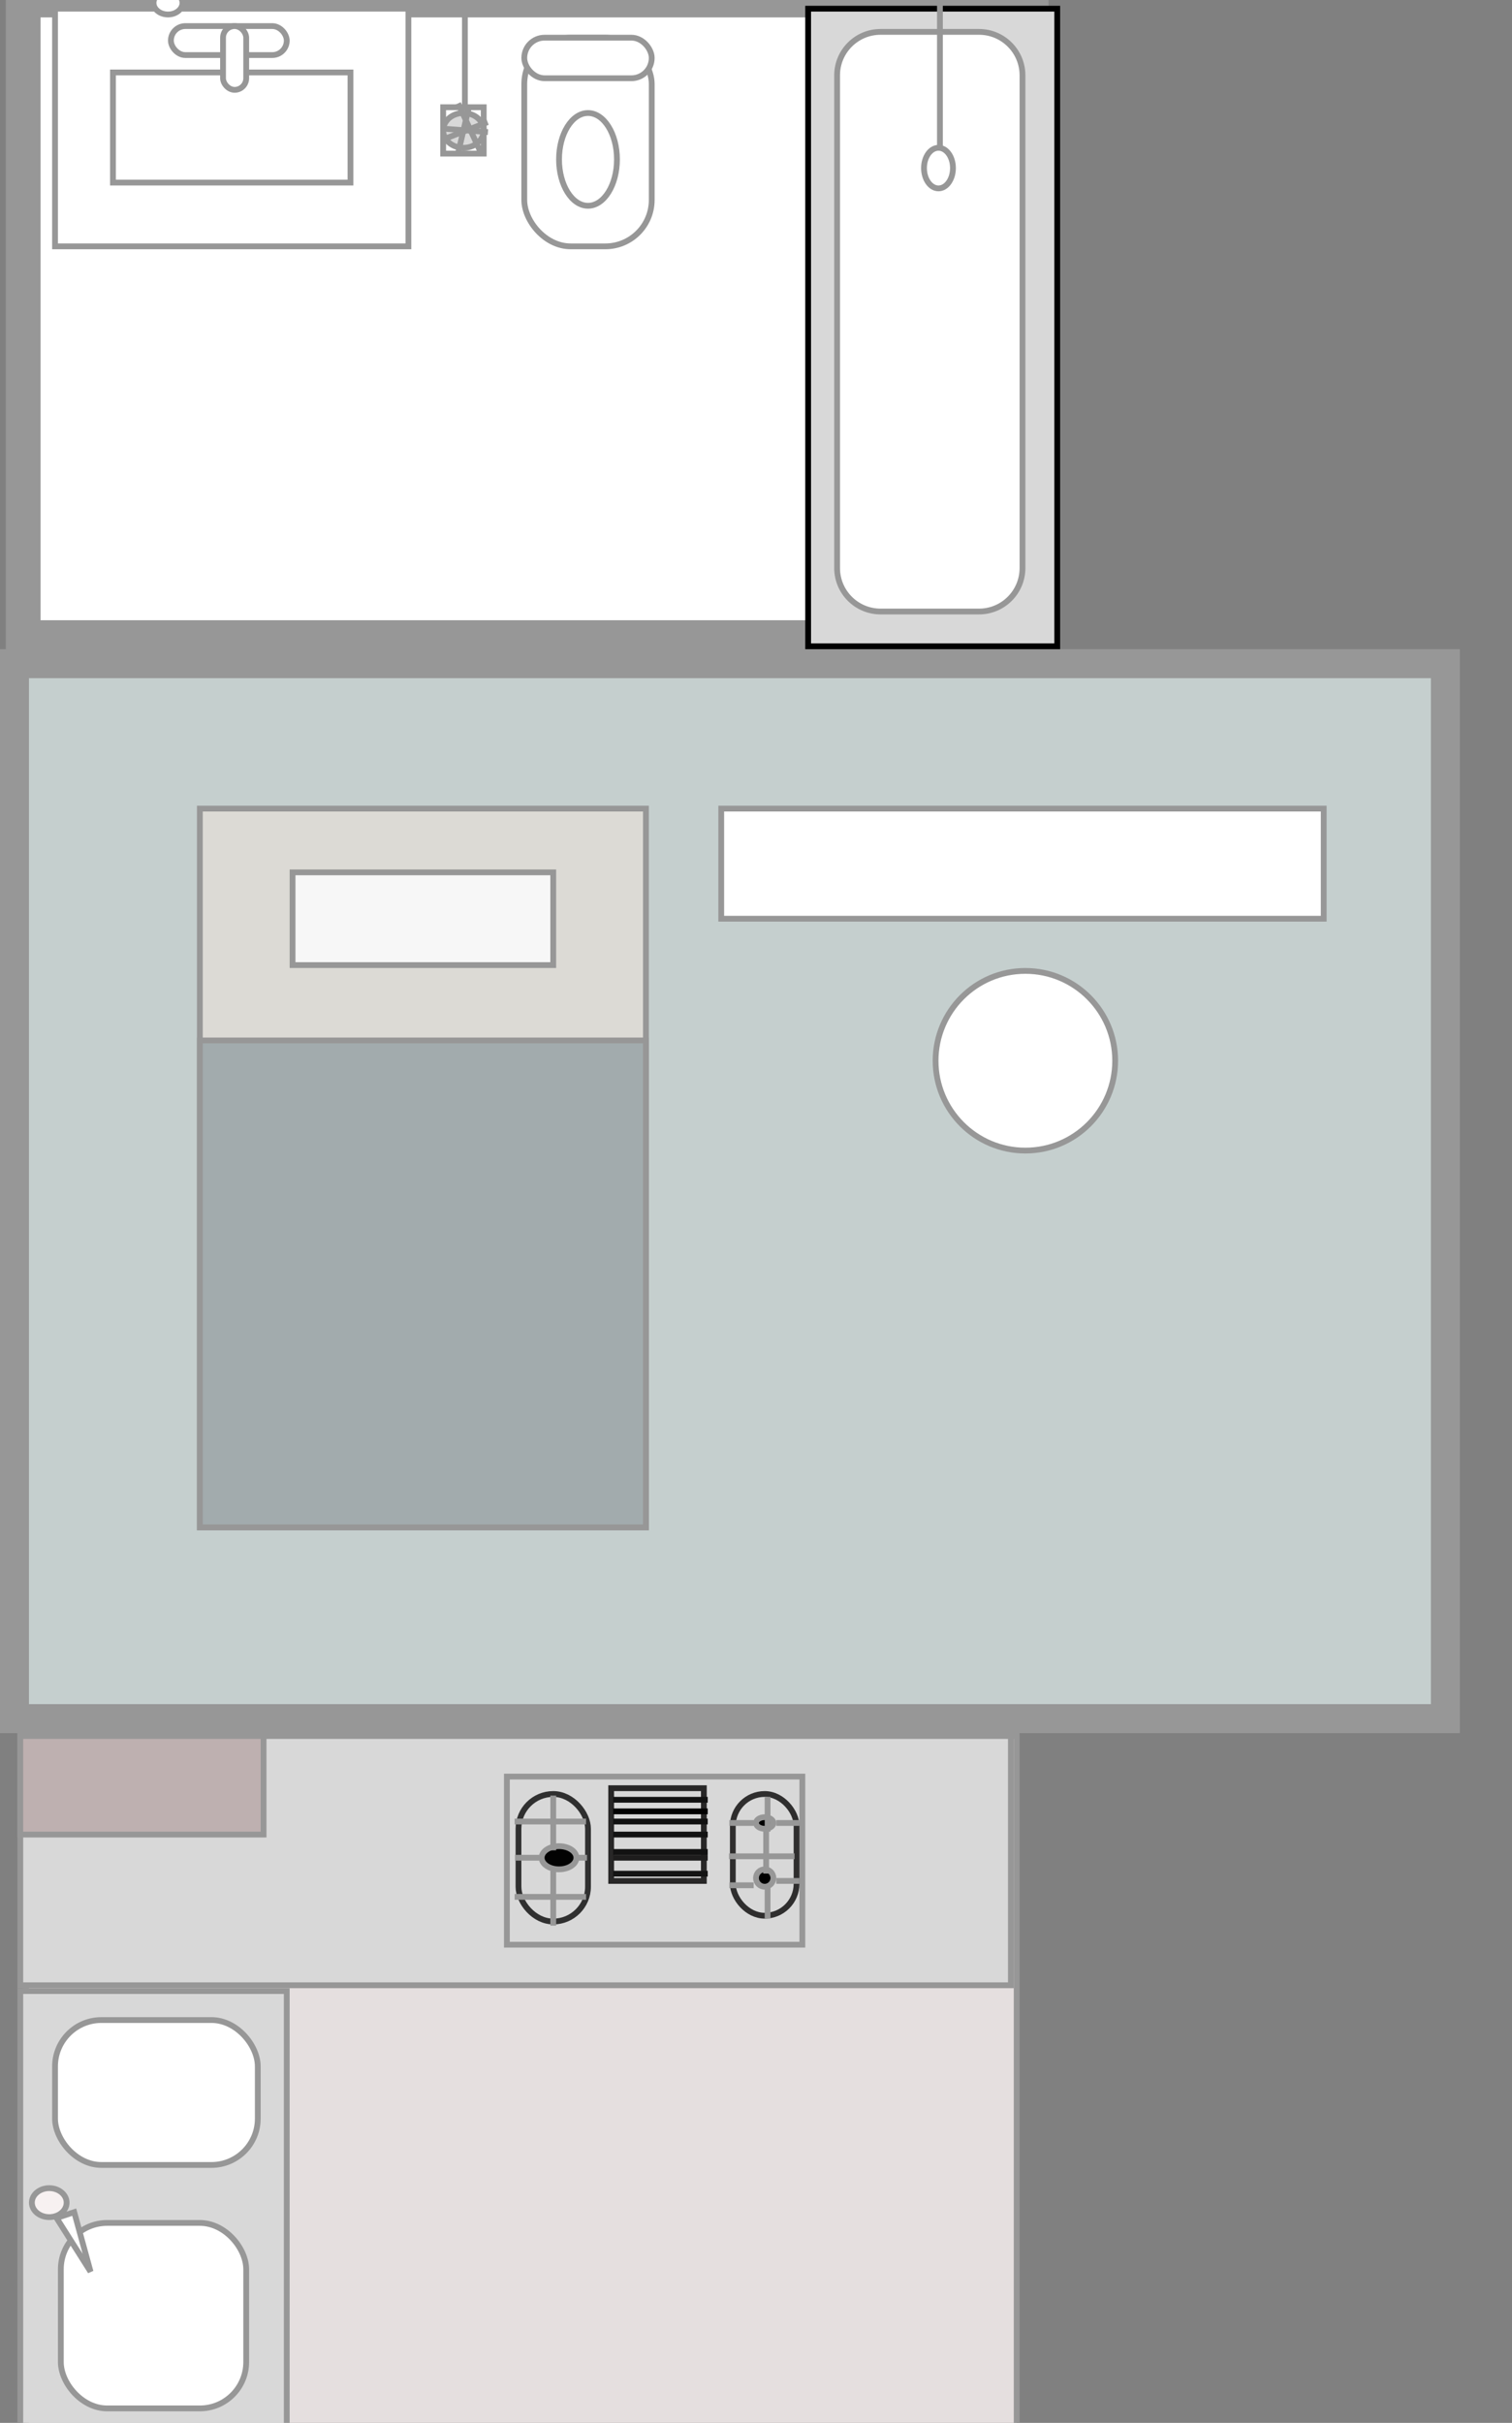 <?xml version="1.0" encoding="UTF-8"?>
<svg width="261px" height="418px" viewBox="0 0 261 418" version="1.1" xmlns="http://www.w3.org/2000/svg" xmlns:xlink="http://www.w3.org/1999/xlink">
    <rect x="0" y="0" width="261" height="418" fill="#808080" stroke="none"/>
    <!-- Generator: Sketch 64 (93537) - https://sketch.com -->
    <title>Slice</title>
    <desc>Created with Sketch.</desc>
    <g id="studio" stroke="none" stroke-width="1" fill="none" fill-rule="evenodd">
        <rect id="Rectangle" stroke="#979797" stroke-width="5" fill="#C5CFCE" x="2.5" y="114.5" width="247" height="182"></rect>
        <rect id="Rectangle" stroke="#979797" fill="#DCDAD5" x="34.5" y="139.5" width="77" height="124"></rect>
        <rect id="Rectangle" stroke="#979797" fill="#F7F7F7" x="50.5" y="150.5" width="45" height="16"></rect>
        <rect id="Rectangle" stroke="#979797" fill="#A2ABAD" x="34.5" y="179.5" width="77" height="84"></rect>
        <rect id="Rectangle" stroke="#979797" fill="#FFFFFF" x="124.5" y="139.5" width="104" height="19"></rect>
        <circle id="Oval" stroke="#979797" fill="#FFFFFF" cx="177" cy="183" r="15.5"></circle>
        <rect id="Rectangle" stroke="#979797" stroke-width="6" fill="#FFFFFF" x="4" y="0" width="174" height="110"></rect>
        <line x1="80.25" y1="1.29" x2="80.25" y2="18.71" id="Line-4" stroke="#979797" stroke-linecap="square"></line>
        <rect id="Rectangle" stroke="#979797" fill="#FFFFFF" x="90.5" y="6.5" width="22" height="36" rx="8"></rect>
        <ellipse id="Oval" stroke="#979797" fill="#FFFFFF" cx="101.5" cy="27.5" rx="5" ry="8"></ellipse>
        <rect id="Rectangle" stroke="#979797" fill="#FFFFFF" x="90.5" y="6.5" width="22" height="7" rx="3.5"></rect>
        <ellipse id="Oval" stroke="#979797" fill="#D8D8D8" cx="40.5" cy="8" rx="2" ry="1.5"></ellipse>
        <rect id="Rectangle" stroke="#000000" fill="#D8D8D8" x="139.5" y="1.5" width="43" height="110"></rect>
        <line x1="40.25" y1="1.289" x2="40.25" y2="11.711" id="Line-2" stroke="#979797" stroke-linecap="square"></line>
        <rect id="Rectangle" stroke="#979797" fill="#FFFFFF" x="9.5" y="1.5" width="61" height="41"></rect>
        <rect id="Rectangle-2" stroke="#979797" fill="#FFFFFF" x="19.5" y="12.5" width="41" height="19"></rect>
        <path d="M169,5.5 L152,5.5 C149.929,5.5 148.054,6.339 146.697,7.697 C145.339,9.054 144.5,10.929 144.5,13 L144.5,98 C144.5,100.071 145.339,101.946 146.697,103.303 C148.054,104.661 149.929,105.5 152,105.5 L169,105.5 C171.071,105.5 172.946,104.661 174.303,103.303 C175.661,101.946 176.5,100.071 176.5,98 L176.5,13 C176.5,10.929 175.661,9.054 174.303,7.697 C172.946,6.339 171.071,5.5 169,5.5 Z M29,-1.5 C28.298,-1.5 27.66,-1.268 27.199,-0.884 C26.774,-0.53 26.5,-0.044 26.5,0.5 C26.5,1.044 26.774,1.53 27.199,1.884 C27.66,2.268 28.298,2.5 29,2.5 C29.702,2.5 30.34,2.268 30.801,1.884 C31.226,1.53 31.5,1.044 31.5,0.5 C31.5,-0.044 31.226,-0.53 30.801,-0.884 C30.34,-1.268 29.702,-1.5 29,-1.5 Z" id="Rectangle-3" stroke="#979797" fill="#FFFFFF"></path>
        <line x1="162.25" y1="1.286" x2="162.25" y2="24.714" id="Line-3" stroke="#979797" stroke-linecap="square"></line>
        <ellipse id="Oval" stroke="#979797" fill="#FFFFFF" cx="162" cy="29" rx="2.5" ry="3.5"></ellipse>
        <rect id="Rectangle" stroke="#979797" fill="#FFFFFF" x="29.5" y="4.5" width="20" height="5" rx="2.5"></rect>
        <rect id="Rectangle" stroke="#979797" fill="#FFFFFF" x="38.5" y="4.5" width="4" height="11" rx="2"></rect>
        <rect id="Rectangle" stroke="#979797" fill="#FFFFFF" x="76.5" y="18.5" width="7" height="8"></rect>
        <ellipse id="Oval" stroke="#979797" fill="#D8D8D8" cx="80" cy="22.5" rx="3.5" ry="3"></ellipse>
        <line x1="77.269" y1="22.25" x2="83.731" y2="22.75" id="Line-5" stroke="#979797" stroke-linecap="square"></line>
        <line x1="79.286" y1="18.286" x2="82.714" y2="25.714" id="Line-6" stroke="#979797" stroke-linecap="square"></line>
        <line x1="79.25" y1="25.682" x2="80.75" y2="19.318" id="Line-7" stroke="#979797" stroke-linecap="square"></line>
        <line x1="77.292" y1="23.75" x2="83.708" y2="21.25" id="Line-8" stroke="#979797" stroke-linecap="square"></line>
        <rect id="Rectangle" stroke="#979797" fill="#E5DFDF" x="4.5" y="299.5" width="171" height="123"></rect>
        <line x1="12.357" y1="382.294" x2="26.643" y2="391.706" id="Line" stroke="#979797" stroke-linecap="square"></line>
        <rect id="Rectangle" stroke="#979797" fill="#D8D8D8" x="3.5" y="343.5" width="46" height="79"></rect>
        <rect id="Rectangle-2" stroke="#979797" fill="#FFFFFF" x="9.5" y="348.5" width="35" height="25" rx="8"></rect>
        <rect id="Rectangle" stroke="#979797" fill="#FFFFFF" x="10.5" y="383.5" width="32" height="32" rx="8"></rect>
        <path d="M8.5,377.5 C7.662,377.5 6.901,377.787 6.351,378.258 C5.83,378.704 5.5,379.317 5.5,380 C5.5,380.683 5.83,381.296 6.351,381.742 C6.901,382.213 7.662,382.5 8.5,382.5 C9.338,382.5 10.099,382.213 10.649,381.742 C11.17,381.296 11.5,380.683 11.5,380 C11.5,379.317 11.17,378.704 10.649,378.258 C10.099,377.787 9.338,377.5 8.5,377.5 Z" id="Oval-2" stroke="#979797" fill="#F7F1F1"></path>
        <path d="M12.811,381.64 L9.765,382.649 L15.632,391.907 L12.811,381.64 Z" id="Triangle" stroke="#979797" fill="#FFFFFF"></path>
        <rect id="Rectangle" stroke="#979797" fill="#D8D8D8" x="3.5" y="299.5" width="171" height="43"></rect>
        <rect id="Rectangle" stroke="#979797" fill="#D8D8D8" x="105.5" y="309.5" width="16" height="16" rx="8"></rect>
        <rect id="Rectangle" stroke="#979797" fill="#D8D8D8" x="87.5" y="306.5" width="51" height="29"></rect>
        <rect id="Rectangle" stroke="#282727" fill="#D8D8D8" x="105.5" y="308.5" width="16" height="16"></rect>
        <line x1="106.333" y1="310.5" x2="121.667" y2="310.5" id="Line-3" stroke="#131313" stroke-linecap="square"></line>
        <line x1="106.333" y1="312.5" x2="121.667" y2="312.5" id="Line-4" stroke="#030202" stroke-linecap="square"></line>
        <line x1="106.333" y1="314.25" x2="121.667" y2="314.25" id="Line-5" stroke="#121212" stroke-linecap="square"></line>
        <line x1="106.333" y1="316.5" x2="121.667" y2="316.5" id="Line-6" stroke="#131313" stroke-linecap="square"></line>
        <line x1="106.333" y1="319.5" x2="121.667" y2="319.5" id="Line-7" stroke="#121212" stroke-linecap="square"></line>
        <line x1="106.333" y1="320.5" x2="121.667" y2="320.5" id="Line-8" stroke="#1E1D1D" stroke-linecap="square"></line>
        <line x1="106.333" y1="323.25" x2="121.667" y2="323.25" id="Line-9" stroke="#141414" stroke-linecap="square"></line>
        <rect id="Rectangle" stroke="#303030" fill="#D8D8D8" x="89.5" y="309.5" width="12" height="22" rx="6"></rect>
        <rect id="Rectangle" stroke="#2F2E2E" fill="#D8D8D8" x="126.5" y="309.5" width="11" height="21" rx="5.5"></rect>
        <ellipse id="Oval" stroke="#979797" fill="#000000" cx="132" cy="314.5" rx="1.5" ry="1"></ellipse>
        <circle id="Oval" stroke="#979797" fill="#000000" cx="132" cy="324" r="1.5"></circle>
        <ellipse id="Oval" stroke="#979797" fill="#020202" cx="96.5" cy="320.5" rx="3" ry="2"></ellipse>
        <rect id="Rectangle" stroke="#979797" fill="#BEB0B0" x="3.5" y="299.5" width="42" height="17"></rect>
        <line x1="89.333" y1="314.25" x2="100.667" y2="314.25" id="Line-10" stroke="#979797" stroke-linecap="square"></line>
        <line x1="89.333" y1="327.25" x2="100.667" y2="327.25" id="Line-11" stroke="#979797" stroke-linecap="square"></line>
        <line x1="95.5" y1="310.281" x2="95.5" y2="318.719" id="Line-12" stroke="#979797" stroke-linecap="square"></line>
        <line x1="95.5" y1="323.281" x2="95.5" y2="331.719" id="Line-13" stroke="#979797" stroke-linecap="square"></line>
        <line x1="89.4" y1="320.5" x2="92.6" y2="320.5" id="Line-14" stroke="#979797" stroke-linecap="square"></line>
        <line x1="100.167" y1="320.5" x2="100.833" y2="320.5" id="Line-15" stroke="#979797" stroke-linecap="square"></line>
        <line x1="126.4" y1="314.5" x2="129.6" y2="314.5" id="Line-16" stroke="#979797" stroke-linecap="square"></line>
        <line x1="126.4" y1="325.25" x2="129.6" y2="325.25" id="Line-18" stroke="#979797" stroke-linecap="square"></line>
        <line x1="132.25" y1="316.269" x2="132.25" y2="322.731" id="Line-21" stroke="#979797" stroke-linecap="square"></line>
        <line x1="126.344" y1="320.25" x2="136.656" y2="320.25" id="Line-23" stroke="#979797" stroke-linecap="square"></line>
        <line x1="132.5" y1="310.5" x2="132.5" y2="315.5" id="Line-19" stroke="#979797" stroke-linecap="square"></line>
        <line x1="132.5" y1="325.5" x2="132.5" y2="330.5" id="Line-20" stroke="#979797" stroke-linecap="square"></line>
        <line x1="134.5" y1="314.5" x2="137.5" y2="314.5" id="Line-22" stroke="#979797" stroke-linecap="square"></line>
        <line x1="134.5" y1="324.5" x2="137.5" y2="324.5" id="Line-24" stroke="#979797" stroke-linecap="square"></line>
    </g>
</svg>